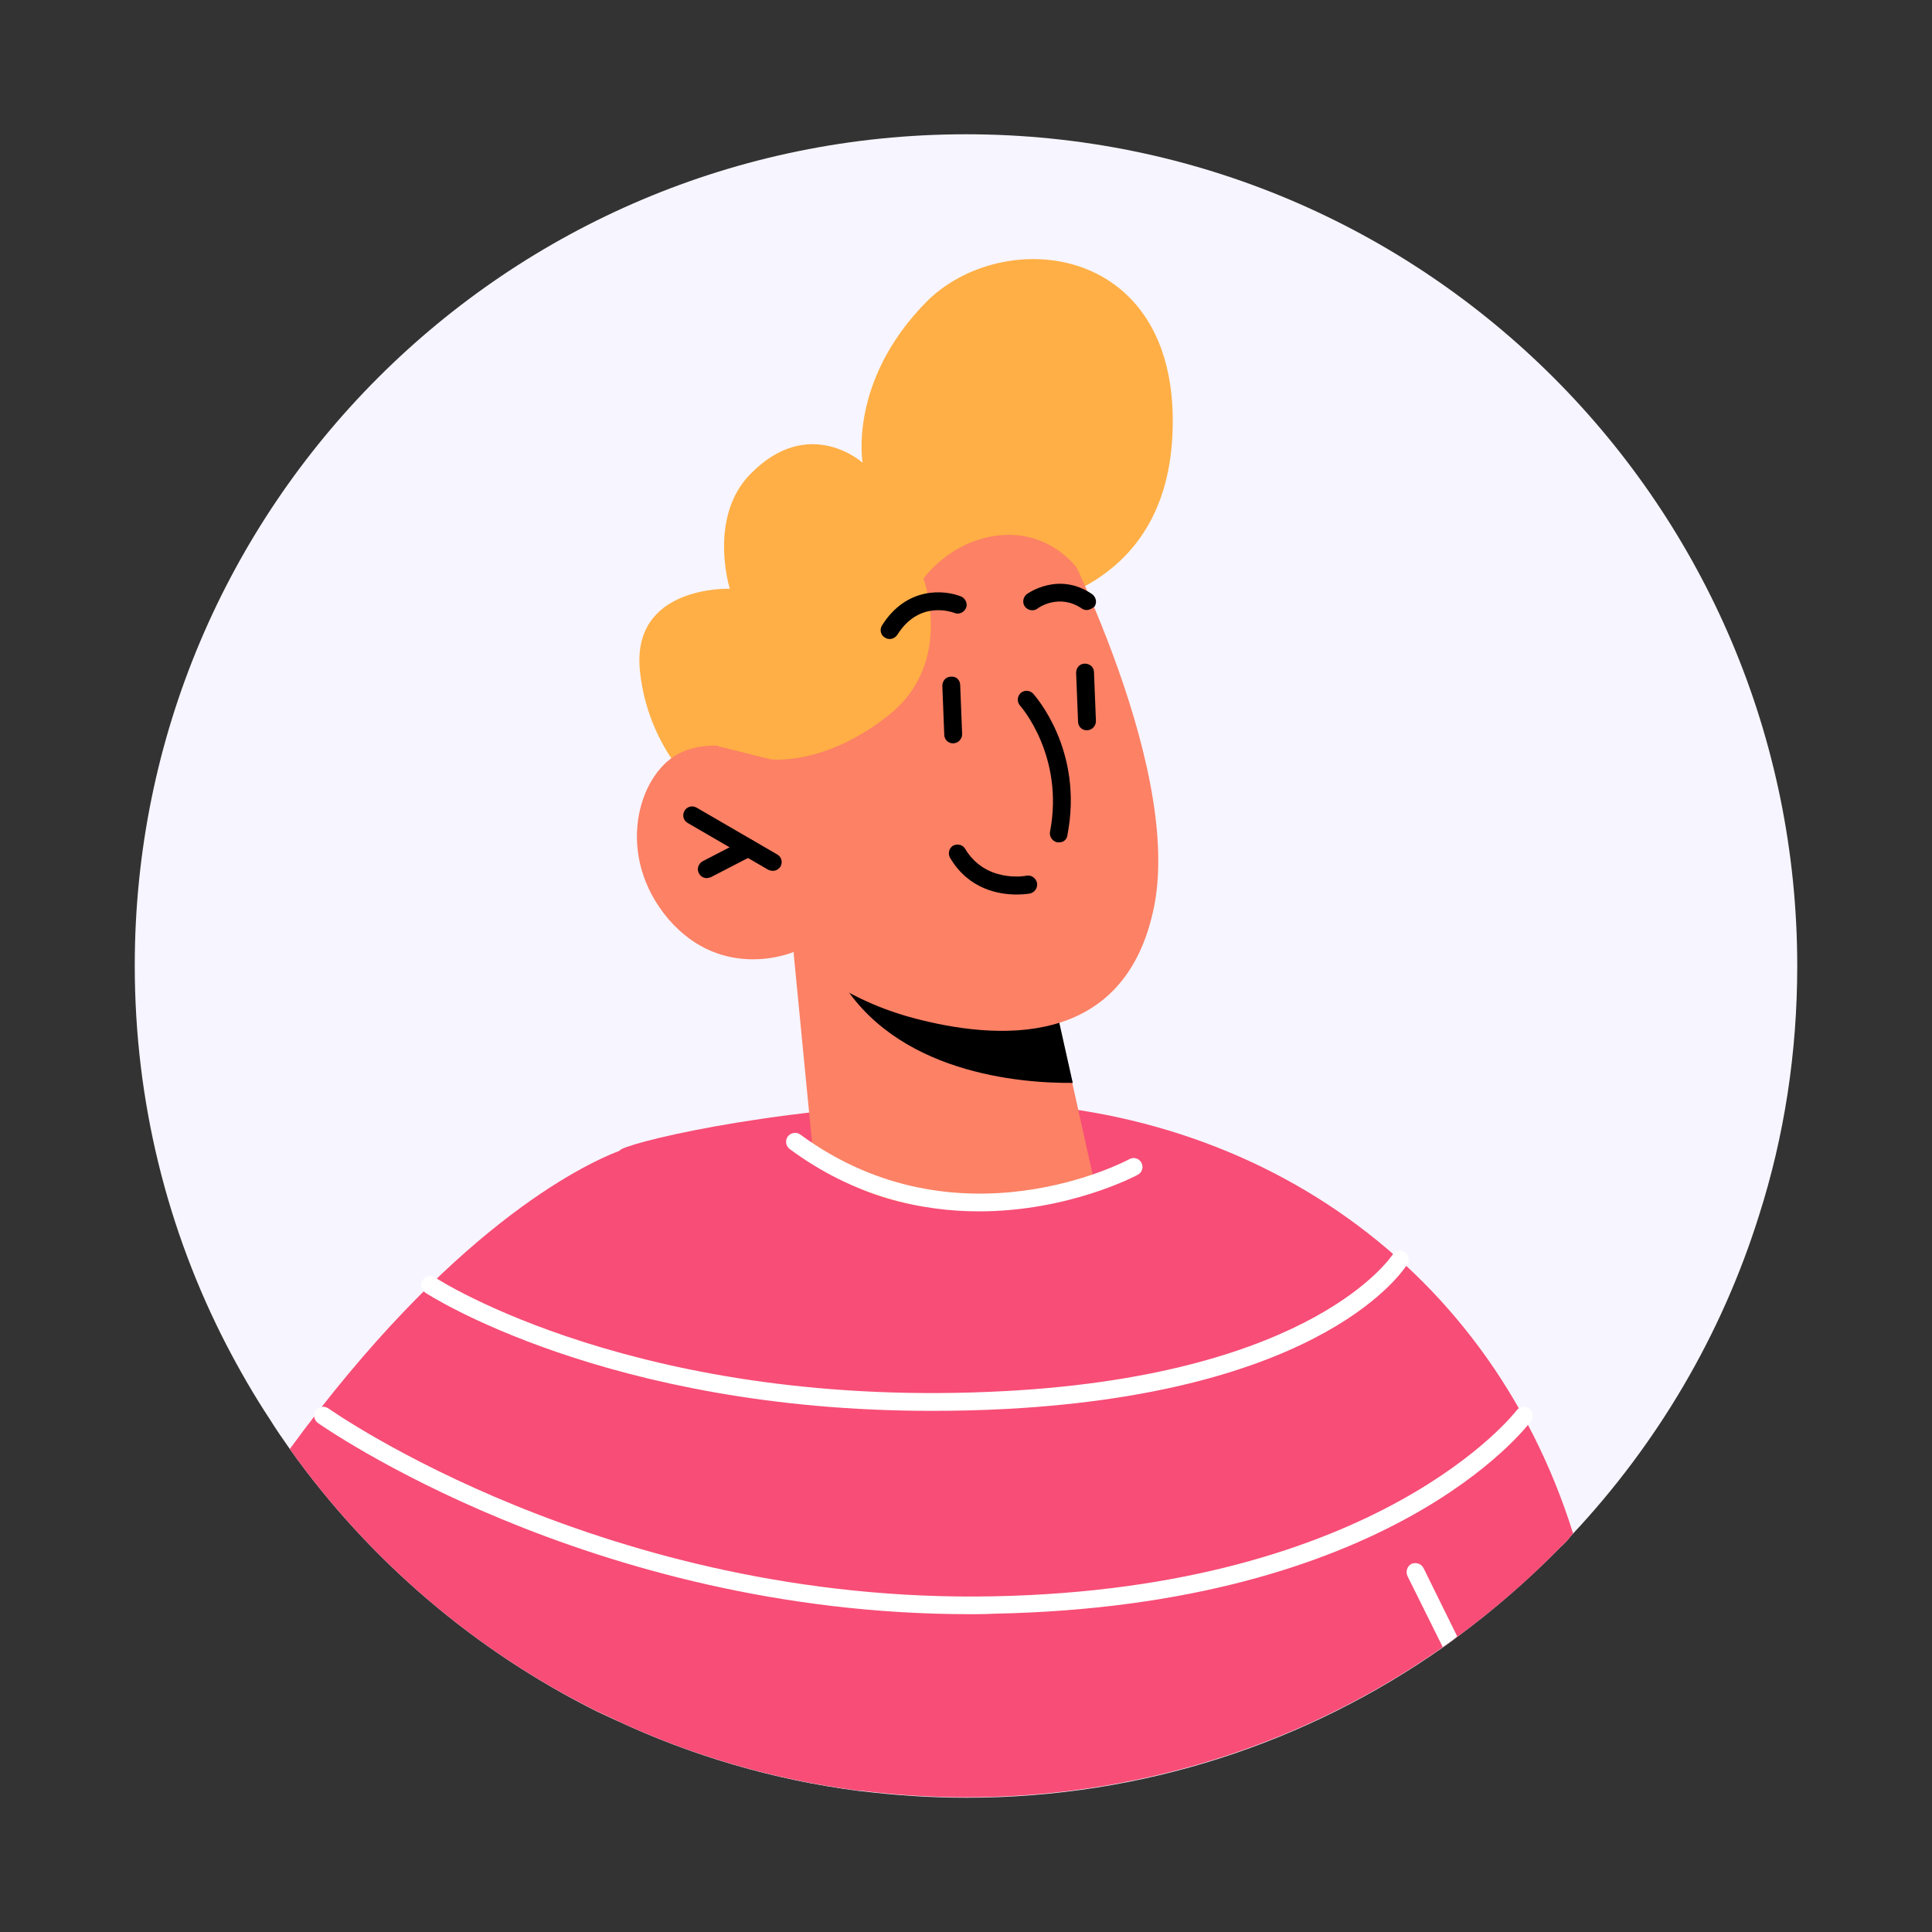 <?xml version="1.0" encoding="utf-8"?>
<!-- Generator: Adobe Illustrator 26.2.1, SVG Export Plug-In . SVG Version: 6.00 Build 0)  -->
<svg version="1.1" id="Capa_1" xmlns="http://www.w3.org/2000/svg" xmlns:xlink="http://www.w3.org/1999/xlink" x="0px" y="0px"
	 viewBox="0 0 400 400" style="enable-background:new 0 0 400 400;" xml:space="preserve">
<rect x="0" y="0" width="400" height="400" fill="#333333" stroke="none"/>
<style type="text/css">
	.st0{fill:#F7F5FF;}
	.st1{fill:#F74D76;}
	.st2{fill:#FFAF45;}
	.st3{fill:#FC8165;}
	.st4{fill:#FFFFFF;}
</style>
<g>
	<g>
		<path class="st0" d="M372.1,200c0,18-2.7,35.3-7.9,51.6c-7.8,24.9-21.1,47.3-38.5,65.9c-0.4,0.4-0.7,0.8-1.1,1.3
			c-0.5,0.6-1.1,1.1-1.6,1.6c-6.6,6.7-13.7,12.9-21.3,18.5c-1,0.8-2,1.5-3,2.2c-27.9,19.6-61.9,31.1-98.6,31.1
			c-7.5,0-14.9-0.5-22.1-1.4c-0.1,0-0.1,0-0.2,0c-17.7-2.3-34.6-7.3-50.2-14.6c-1.3-0.6-2.6-1.2-3.9-1.8
			C98.2,341.7,76.3,322.9,60,300c-1.4-2-2.8-4-4.1-6.1c-3.3-5-6.3-10.2-9.1-15.6c-12.1-23.5-18.9-50.1-18.9-78.4
			c0-95.1,77-172.1,172.1-172.1S372.1,104.9,372.1,200z"/>
	</g>
	<g>
		<g>
			<path class="st1" d="M325.7,317.5c-0.4,0.4-0.7,0.8-1.1,1.3c-0.5,0.6-1.1,1.1-1.6,1.6c-31.2,31.9-74.8,51.7-123,51.7
				c-7.5,0-14.9-0.5-22.1-1.4c-0.1,0-0.1,0-0.2,0c-17.7-2.3-34.6-7.3-50.2-14.6c1.5-62.4,0.8-116.9,0.8-117.9
				c0.6-1.3,29.5-8.7,67.9-10C256.7,226.3,307.8,260.4,325.7,317.5z"/>
		</g>
	</g>
	<g>
		<g>
			<path class="st1" d="M177.9,370.7c-0.1,0-0.1,0-0.2,0c-17.7-2.3-34.6-7.3-50.2-14.6c-1.3-0.6-2.6-1.2-3.9-1.8
				C98.2,341.7,76.3,322.9,60,300c33.2-45.4,60.2-58.7,68.4-61.8c1.7-0.7,2.5-0.9,2.5-0.9L177.9,370.7z"/>
		</g>
	</g>
	<g>
		<path class="st2" d="M200.7,127c0,0,39.7,1.9,42-36.2c2.4-40.6-35.1-44.5-51.1-28.1s-13,33.1-13,33.1s-11.1-10-23.2,2.3
			c-8.9,9-4.3,23.8-4.3,23.8s-20.5-0.8-18.6,17.1c1.9,17.9,14.7,27,14.7,27L200.7,127z"/>
	</g>
	<g>
		<g>
			<path class="st3" d="M164.3,197.2l4.1,42.2c0,0,8.8,11.4,33.7,11c18.5-0.3,24.6-5.1,24.6-5.1l-4.7-21.1l-4.6-20.6l-45.6-5.4
				L164.3,197.2z"/>
		</g>
	</g>
	<g>
		<g>
			<path d="M172,198.1c0.2,1.1,0.8,2.5,1.6,4c11.5,20.2,37.8,22.2,48.5,22.1l-4.6-20.6L172,198.1z"/>
		</g>
	</g>
	<g>
		<g>
			<path class="st3" d="M217.5,106.4c0,0,27.3,50.8,21.5,81c-5.9,30.3-33.2,27.8-49.8,23.4c-16.6-4.4-24.9-13.7-24.9-13.7
				s-14.6,6.3-25.9-6.8c-11.2-13.2-6.3-29.8,2-34.2c8.3-4.4,19,1,19,1l-9.3-14.6C150.2,142.5,177.5,62,217.5,106.4z"/>
		</g>
	</g>
	<g>
		<path d="M160,180.3c-0.3,0-0.6-0.1-0.9-0.2l-16.7-9.7c-0.9-0.5-1.2-1.6-0.7-2.5c0.5-0.9,1.6-1.2,2.5-0.7l16.7,9.7
			c0.9,0.5,1.2,1.6,0.7,2.5C161.2,180,160.6,180.3,160,180.3z"/>
	</g>
	<g>
		<path d="M146.3,181.8c-0.7,0-1.3-0.4-1.6-1c-0.5-0.9-0.1-2,0.8-2.5l8.5-4.4c0.9-0.5,2-0.1,2.5,0.8c0.5,0.9,0.1,2-0.8,2.5l-8.5,4.4
			C146.9,181.7,146.6,181.8,146.3,181.8z"/>
	</g>
	<g>
		<path d="M225,126.3c-0.4,0-0.7-0.1-1-0.3c-4.7-3.2-9-0.2-9.2,0c-0.8,0.6-2,0.4-2.6-0.4c-0.6-0.8-0.4-2,0.4-2.6
			c0.3-0.2,6.6-4.7,13.5,0c0.8,0.6,1.1,1.7,0.5,2.6C226.1,126,225.5,126.3,225,126.3z"/>
	</g>
	<g>
		<path d="M219.3,174.4c-0.1,0-0.2,0-0.4,0c-1-0.2-1.7-1.2-1.5-2.2c3-15.7-6.1-26-6.2-26.1c-0.7-0.8-0.6-1.9,0.1-2.6
			c0.8-0.7,1.9-0.6,2.6,0.1c0.4,0.5,10.5,11.7,7.1,29.3C220.9,173.8,220.2,174.4,219.3,174.4z"/>
	</g>
	<g>
		<path d="M225,151.2c-1,0-1.8-0.8-1.8-1.8l-0.4-10.1c0-1,0.7-1.9,1.8-1.9c1,0,1.9,0.7,1.9,1.8l0.4,10.1
			C226.9,150.3,226.1,151.2,225,151.2C225,151.2,225,151.2,225,151.2z"/>
	</g>
	<g>
		<path d="M197.3,153.9c-1,0-1.8-0.8-1.8-1.8l-0.4-10.1c0-1,0.7-1.9,1.8-1.9c1.1-0.1,1.9,0.7,1.9,1.8l0.4,10.1
			C199.2,153,198.4,153.9,197.3,153.9C197.3,153.9,197.3,153.9,197.3,153.9z"/>
	</g>
	<g>
		<path class="st2" d="M223.2,117.9c0,0-5.4-8-16-7.1c-10.5,1-16,9-16,9s6.4,17.3-7,28.1c-13.4,10.8-24.7,9.3-24.7,9.3l-10.8-2.7
			l-9.1-14.4l26.9-35.3l36.9-24.3L225,96.5L223.2,117.9z"/>
	</g>
	<g>
		<path d="M210.5,185.2c-3.6,0-9.9-1-13.8-7.6c-0.5-0.9-0.2-2,0.6-2.5c0.9-0.5,2-0.2,2.5,0.6c4.2,7.1,12.4,5.7,12.7,5.6
			c1-0.2,2,0.5,2.2,1.5c0.2,1-0.5,2-1.5,2.2C213.2,185,212.1,185.2,210.5,185.2z"/>
	</g>
	<g>
		<path class="st4" d="M202.7,250.8c-11.9,0-25.8-3-39.2-12.9c-0.8-0.6-1-1.8-0.4-2.6c0.6-0.8,1.8-1,2.6-0.4
			c32.7,24,67.8,5.3,68.1,5.1c0.9-0.5,2-0.2,2.5,0.7c0.5,0.9,0.2,2-0.7,2.5C235.3,243.4,221.3,250.8,202.7,250.8z"/>
	</g>
	<g>
		<path d="M184.2,132.3c-0.3,0-0.7-0.1-1-0.3c-0.9-0.5-1.1-1.7-0.6-2.5c5.1-8.1,12.9-7.4,16.4-6c0.9,0.4,1.4,1.5,1,2.4
			c-0.4,0.9-1.5,1.4-2.4,1c-0.3-0.1-7.2-2.8-11.8,4.5C185.4,132,184.8,132.3,184.2,132.3z"/>
	</g>
	<g>
		<g>
			<path class="st4" d="M301.7,338.8c-1,0.8-2,1.5-3,2.2l-7.3-14.7c-0.4-0.9-0.1-2,0.8-2.5c0.9-0.4,2-0.1,2.5,0.8L301.7,338.8z"/>
		</g>
	</g>
	<g>
		<path class="st4" d="M192.8,292.1c-67.1,0-104.4-24.2-104.8-24.5c-0.8-0.6-1.1-1.7-0.5-2.6c0.6-0.8,1.7-1.1,2.6-0.5
			c0.4,0.3,42.6,27.6,118.2,23.5c64-3.5,79.8-28,80-28.2c0.5-0.9,1.7-1.1,2.5-0.6c0.9,0.5,1.1,1.7,0.6,2.5
			c-0.7,1.1-16.7,26.4-82.9,30C203,292,197.8,292.1,192.8,292.1z"/>
	</g>
	<g>
		<path class="st4" d="M200.8,334.2c-78.9,0-134.4-39.2-135-39.6c-0.8-0.6-1-1.7-0.4-2.6c0.6-0.8,1.7-1,2.6-0.4
			c0.6,0.4,57.4,40.5,137.7,38.9c79.8-1.6,108-38.1,108.3-38.5c0.6-0.8,1.8-1,2.6-0.4c0.8,0.6,1,1.8,0.4,2.6
			c-1.2,1.6-29.4,38.3-111.2,39.9C204,334.2,202.4,334.2,200.8,334.2z"/>
	</g>
</g>
</svg>
